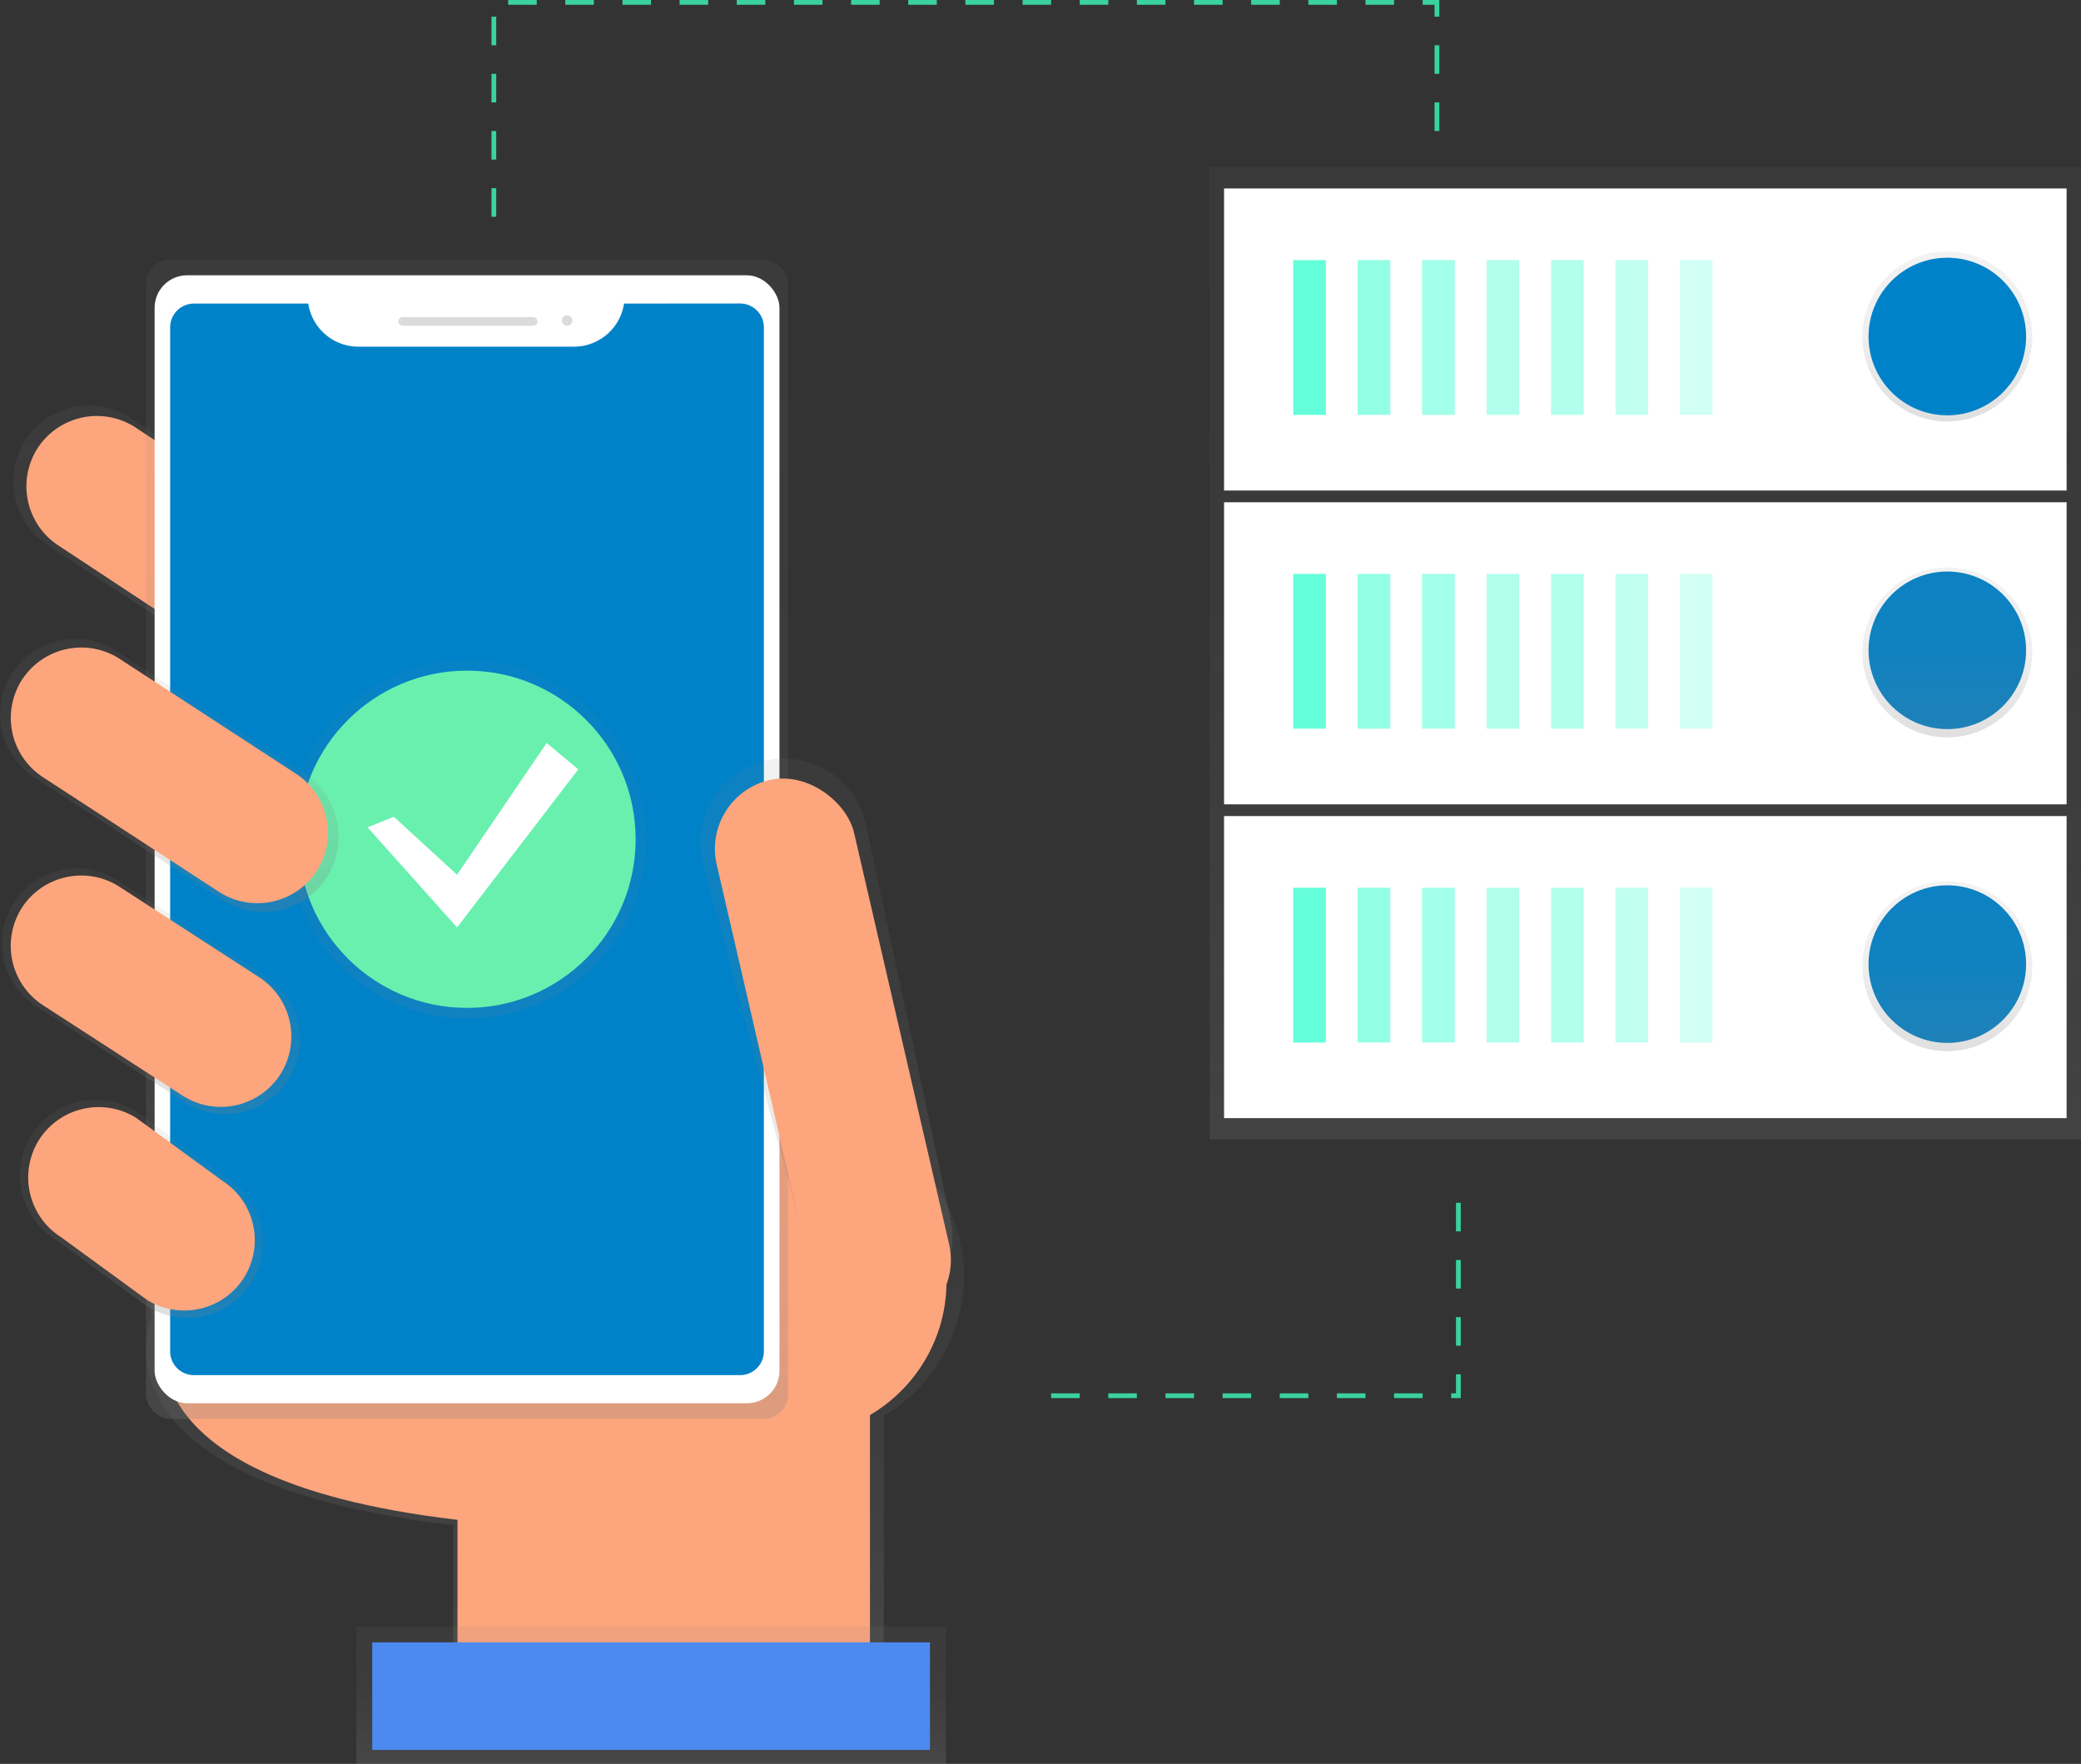 <svg id="4eea1ae6-5e32-40ef-85be-39d849886f06" data-name="Layer 1" xmlns="http://www.w3.org/2000/svg" xmlns:xlink="http://www.w3.org/1999/xlink" width="873.79" height="740.57" viewBox="0 0 873.79 740.57"><rect x="0" y="0" width="873.79" height="740.57" fill="#333333" stroke="none"/><defs><linearGradient id="28f33bb1-3e6d-484b-8ded-bad4b26ea843" x1="690.86" y1="478.35" x2="690.86" y2="70" gradientUnits="userSpaceOnUse"><stop offset="0" stop-color="gray" stop-opacity="0.25"/><stop offset="0.54" stop-color="gray" stop-opacity="0.12"/><stop offset="1" stop-color="gray" stop-opacity="0.1"/></linearGradient><linearGradient id="bbcc52f0-cf83-4fe3-8c9e-c71348f6c3ef" x1="817.66" y1="176.95" x2="817.66" y2="105.63" xlink:href="#28f33bb1-3e6d-484b-8ded-bad4b26ea843"/><linearGradient id="a4718631-6639-4577-8a3c-c71be39eb5f6" x1="817.66" y1="309.58" x2="817.66" y2="238.27" xlink:href="#28f33bb1-3e6d-484b-8ded-bad4b26ea843"/><linearGradient id="e7e3e382-488e-4923-ae42-61d63b76ac5f" x1="817.66" y1="441.33" x2="817.66" y2="370.02" xlink:href="#28f33bb1-3e6d-484b-8ded-bad4b26ea843"/><linearGradient id="3b855c7b-c326-4e86-8f18-01df42ba4311" x1="396.11" y1="788.96" x2="396.11" y2="547.06" gradientTransform="translate(0.01 -0.01)" xlink:href="#28f33bb1-3e6d-484b-8ded-bad4b26ea843"/><linearGradient id="48ac54b8-ff6b-484d-9b70-d49eb1fb0324" x1="246.98" y1="374.4" x2="246.98" y2="249.5" gradientTransform="translate(0.01 -0.01)" xlink:href="#28f33bb1-3e6d-484b-8ded-bad4b26ea843"/><linearGradient id="de8733bd-ea48-4a82-8468-795d85a03869" x1="359.21" y1="674.95" x2="359.21" y2="188.22" gradientTransform="translate(-163.09 -79.23)" xlink:href="#28f33bb1-3e6d-484b-8ded-bad4b26ea843"/><linearGradient id="b6f39420-ab5d-4158-b296-45c146931e01" x1="510.05" y1="629.56" x2="510.05" y2="397.67" gradientTransform="translate(0.01 -0.01)" xlink:href="#28f33bb1-3e6d-484b-8ded-bad4b26ea843"/><linearGradient id="e0dd915e-f30f-4d18-88c2-53d223394458" x1="436.5" y1="819.79" x2="436.5" y2="762.08" gradientTransform="translate(-163.09 -79.23)" xlink:href="#28f33bb1-3e6d-484b-8ded-bad4b26ea843"/><linearGradient id="d1399af4-57ef-4ae9-86c3-f598ea04d411" x1="226.52" y1="546.99" x2="226.52" y2="443.79" gradientTransform="translate(0.01 -0.01)" xlink:href="#28f33bb1-3e6d-484b-8ded-bad4b26ea843"/><linearGradient id="4a4958f4-37fa-4130-9aba-cf91683c116e" x1="222.5" y1="632.54" x2="222.5" y2="540.94" gradientTransform="translate(0.01 -0.01)" xlink:href="#28f33bb1-3e6d-484b-8ded-bad4b26ea843"/><linearGradient id="89ac17f5-770b-461c-9865-cca003b4417d" x1="196.1" y1="427.59" x2="196.1" y2="277.14" xlink:href="#28f33bb1-3e6d-484b-8ded-bad4b26ea843"/><linearGradient id="aef3d74b-62ea-4515-b248-bc09651b6b12" x1="234.19" y1="462.07" x2="234.19" y2="347.46" gradientTransform="translate(0.01 -0.01)" xlink:href="#28f33bb1-3e6d-484b-8ded-bad4b26ea843"/></defs><title>cloud sync</title><g opacity="0.8"><rect x="507.92" y="70" width="365.87" height="408.35" fill="url(#28f33bb1-3e6d-484b-8ded-bad4b26ea843)"/></g><rect x="513.97" y="342.63" width="353.77" height="126.82" fill="#fff"/><rect x="543.01" y="372.72" width="13.71" height="64.98" fill="#64ffda"/><g opacity="0.7"><rect x="570.07" y="372.72" width="13.71" height="64.98" fill="#64ffda"/></g><g opacity="0.6"><rect x="597.13" y="372.72" width="13.71" height="64.98" fill="#64ffda"/></g><g opacity="0.5"><rect x="624.2" y="372.72" width="13.71" height="64.98" fill="#64ffda"/></g><g opacity="0.5"><rect x="651.26" y="372.72" width="13.71" height="64.98" fill="#64ffda"/></g><g opacity="0.4"><rect x="678.33" y="372.72" width="13.71" height="64.98" fill="#64ffda"/></g><g opacity="0.3"><rect x="705.39" y="372.72" width="13.71" height="64.98" fill="#64ffda"/></g><circle cx="817.66" cy="404.79" r="33.08" fill="#0082c9"/><rect x="513.97" y="210.88" width="353.77" height="126.82" fill="#fff"/><rect x="543.01" y="240.96" width="13.71" height="64.98" fill="#64ffda"/><g opacity="0.7"><rect x="570.07" y="240.96" width="13.71" height="64.98" fill="#64ffda"/></g><g opacity="0.6"><rect x="597.13" y="240.96" width="13.71" height="64.98" fill="#64ffda"/></g><g opacity="0.5"><rect x="624.2" y="240.96" width="13.71" height="64.98" fill="#64ffda"/></g><g opacity="0.5"><rect x="651.26" y="240.96" width="13.71" height="64.98" fill="#64ffda"/></g><g opacity="0.4"><rect x="678.33" y="240.96" width="13.71" height="64.98" fill="#64ffda"/></g><g opacity="0.3"><rect x="705.39" y="240.96" width="13.71" height="64.98" fill="#64ffda"/></g><circle cx="817.66" cy="273.04" r="33.08" fill="#0082c9"/><rect x="513.97" y="79.13" width="353.77" height="126.82" fill="#fff"/><rect x="543.01" y="109.21" width="13.71" height="64.98" fill="#64ffda"/><g opacity="0.7"><rect x="570.07" y="109.21" width="13.71" height="64.98" fill="#64ffda"/></g><g opacity="0.6"><rect x="597.13" y="109.21" width="13.71" height="64.98" fill="#64ffda"/></g><g opacity="0.5"><rect x="624.2" y="109.21" width="13.71" height="64.98" fill="#64ffda"/></g><g opacity="0.5"><rect x="651.26" y="109.21" width="13.71" height="64.98" fill="#64ffda"/></g><g opacity="0.4"><rect x="678.33" y="109.21" width="13.71" height="64.98" fill="#64ffda"/></g><g opacity="0.3"><rect x="705.39" y="109.21" width="13.71" height="64.98" fill="#64ffda"/></g><circle cx="817.66" cy="141.29" r="35.66" fill="url(#bbcc52f0-cf83-4fe3-8c9e-c71348f6c3ef)"/><circle cx="817.66" cy="273.93" r="35.66" fill="url(#a4718631-6639-4577-8a3c-c71be39eb5f6)"/><circle cx="817.66" cy="405.67" r="35.66" fill="url(#e7e3e382-488e-4923-ae42-61d63b76ac5f)"/><circle cx="817.66" cy="141.29" r="33.08" fill="#0082c9"/><path d="M567.81,615a67.92,67.92,0,0,0-134.65-12.66l-208.75-5.66,2.29,35.87s-29.76,68.68,126.67,87V789H534.23V673.57A67.88,67.88,0,0,0,567.81,615Z" transform="translate(-163.1 -79.21)" fill="url(#3b855c7b-c326-4e86-8f18-01df42ba4311)"/><path d="M233.87,634s-28.5,65.77,121.32,83.32v66.51H528.39V607.71l-296.72-8Z" transform="translate(-163.1 -79.21)" fill="#fda57d"/><path d="M320.43,359.55h0a31.93,31.93,0,0,1-43.91,10l-93-61.28a31.93,31.93,0,0,1-10-43.91h0a31.93,31.93,0,0,1,43.91-10l93,61.28A31.93,31.93,0,0,1,320.43,359.55Z" transform="translate(-163.1 -79.21)" fill="url(#48ac54b8-ff6b-484d-9b70-d49eb1fb0324)"/><path d="M315.26,356.2h0a29.69,29.69,0,0,1-40.82,9.28l-86.45-57a29.69,29.69,0,0,1-9.28-40.82h0a29.69,29.69,0,0,1,40.82-9.28l86.45,57A29.69,29.69,0,0,1,315.26,356.2Z" transform="translate(-163.1 -79.21)" fill="#fda57d"/><circle cx="332.4" cy="538" r="65.04" fill="#fda57d"/><rect x="61.27" y="109" width="269.65" height="486.73" rx="10.24" ry="10.24" fill="url(#de8733bd-ea48-4a82-8468-795d85a03869)"/><rect x="64.92" y="115.58" width="262.37" height="473.58" rx="13.64" ry="13.64" fill="#fff"/><path d="M425.12,206.67a21.27,21.27,0,0,1-21,18.09H313.54a21.27,21.27,0,0,1-21-18.09h-48a10,10,0,0,0-10,10v429.9a10,10,0,0,0,10,10H473.84a10,10,0,0,0,10-10V216.63a10,10,0,0,0-10-10Z" transform="translate(-163.1 -79.21)" fill="#0082c9"/><rect x="167.24" y="133.12" width="58.47" height="3.65" rx="1.83" ry="1.83" fill="#dbdbdb"/><circle cx="238.13" cy="134.58" r="2.19" fill="#dbdbdb"/><path d="M537.55,628.68h0c-18.87,4.36-31.83-7.94-36.2-26.82L458,440.82a35.32,35.32,0,0,1,26.38-42.25h0A35.32,35.32,0,0,1,526.61,425L562,590.17C566.37,609,556.42,624.32,537.55,628.68Z" transform="translate(-163.1 -79.21)" fill="url(#b6f39420-ab5d-4158-b296-45c146931e01)"/><rect x="483.27" y="403.64" width="59.2" height="236.37" rx="29.6" ry="29.6" transform="translate(-267.45 49.69) rotate(-13.01)" fill="#fda57d"/><rect x="149.61" y="682.86" width="247.56" height="57.71" fill="url(#e0dd915e-f30f-4d18-88c2-53d223394458)"/><rect x="156.3" y="689.55" width="234.18" height="45.16" fill="#4d8af0"/><path d="M284.32,532.32h0a31.55,31.55,0,0,1-43.38,9.86l-62.36-40.35a31.55,31.55,0,0,1-9.86-43.38h0a31.55,31.55,0,0,1,43.38-9.86l62.36,40.35A31.55,31.55,0,0,1,284.32,532.32Z" transform="translate(-163.1 -79.21)" fill="url(#d1399af4-57ef-4ae9-86c3-f598ea04d411)"/><path d="M268.68,617.74h0a31.83,31.83,0,0,1-43.77,9.95l-38.63-28.18a31.83,31.83,0,0,1-9.95-43.77h0a31.83,31.83,0,0,1,43.77-9.95L258.73,574A31.83,31.83,0,0,1,268.68,617.74Z" transform="translate(-163.1 -79.21)" fill="url(#4a4958f4-37fa-4130-9aba-cf91683c116e)"/><g opacity="0.5"><circle cx="196.1" cy="352.37" r="75.22" fill="url(#89ac17f5-770b-461c-9865-cca003b4417d)"/></g><circle cx="196.1" cy="352.37" r="70.8" fill="#69f0ae"/><polygon points="165.37 342.93 191.92 367.26 229.53 311.95 242.81 323.01 191.92 389.39 154.31 347.35 165.37 342.93" fill="#fff"/><path d="M265.56,615.64h0a29.69,29.69,0,0,1-40.82,9.28l-36-26.27a29.69,29.69,0,0,1-9.28-40.82h0a29.69,29.69,0,0,1,40.82-9.28l36,26.27A29.69,29.69,0,0,1,265.56,615.64Z" transform="translate(-163.1 -79.21)" fill="#fda57d"/><path d="M280.91,530.14h0a29.69,29.69,0,0,1-40.82,9.28l-58.68-38a29.69,29.69,0,0,1-9.28-40.82h0A29.69,29.69,0,0,1,213,451.35l58.68,38A29.69,29.69,0,0,1,280.91,530.14Z" transform="translate(-163.1 -79.21)" fill="#fda57d"/><path d="M300.46,447.33h0a31.69,31.69,0,0,1-43.58,9.91l-79-51.46a31.69,31.69,0,0,1-9.91-43.58h0a31.69,31.69,0,0,1,43.58-9.91l79,51.46A31.69,31.69,0,0,1,300.46,447.33Z" transform="translate(-163.1 -79.21)" fill="url(#aef3d74b-62ea-4515-b248-bc09651b6b12)"/><path d="M296.26,444.63h0a29.69,29.69,0,0,1-40.82,9.28l-74-48.2a29.69,29.69,0,0,1-9.28-40.82h0A29.69,29.69,0,0,1,213,355.61l74,48.2A29.69,29.69,0,0,1,296.26,444.63Z" transform="translate(-163.1 -79.21)" fill="#fda57d"/><polyline points="207.36 91 207.36 1 603.36 1 603.36 55" fill="none" stroke="#3ad29f" stroke-miterlimit="10" stroke-width="2" stroke-dasharray="12"/><polyline points="441.36 586 612.36 586 612.36 496" fill="none" stroke="#3ad29f" stroke-miterlimit="10" stroke-width="2" stroke-dasharray="12"/></svg>
